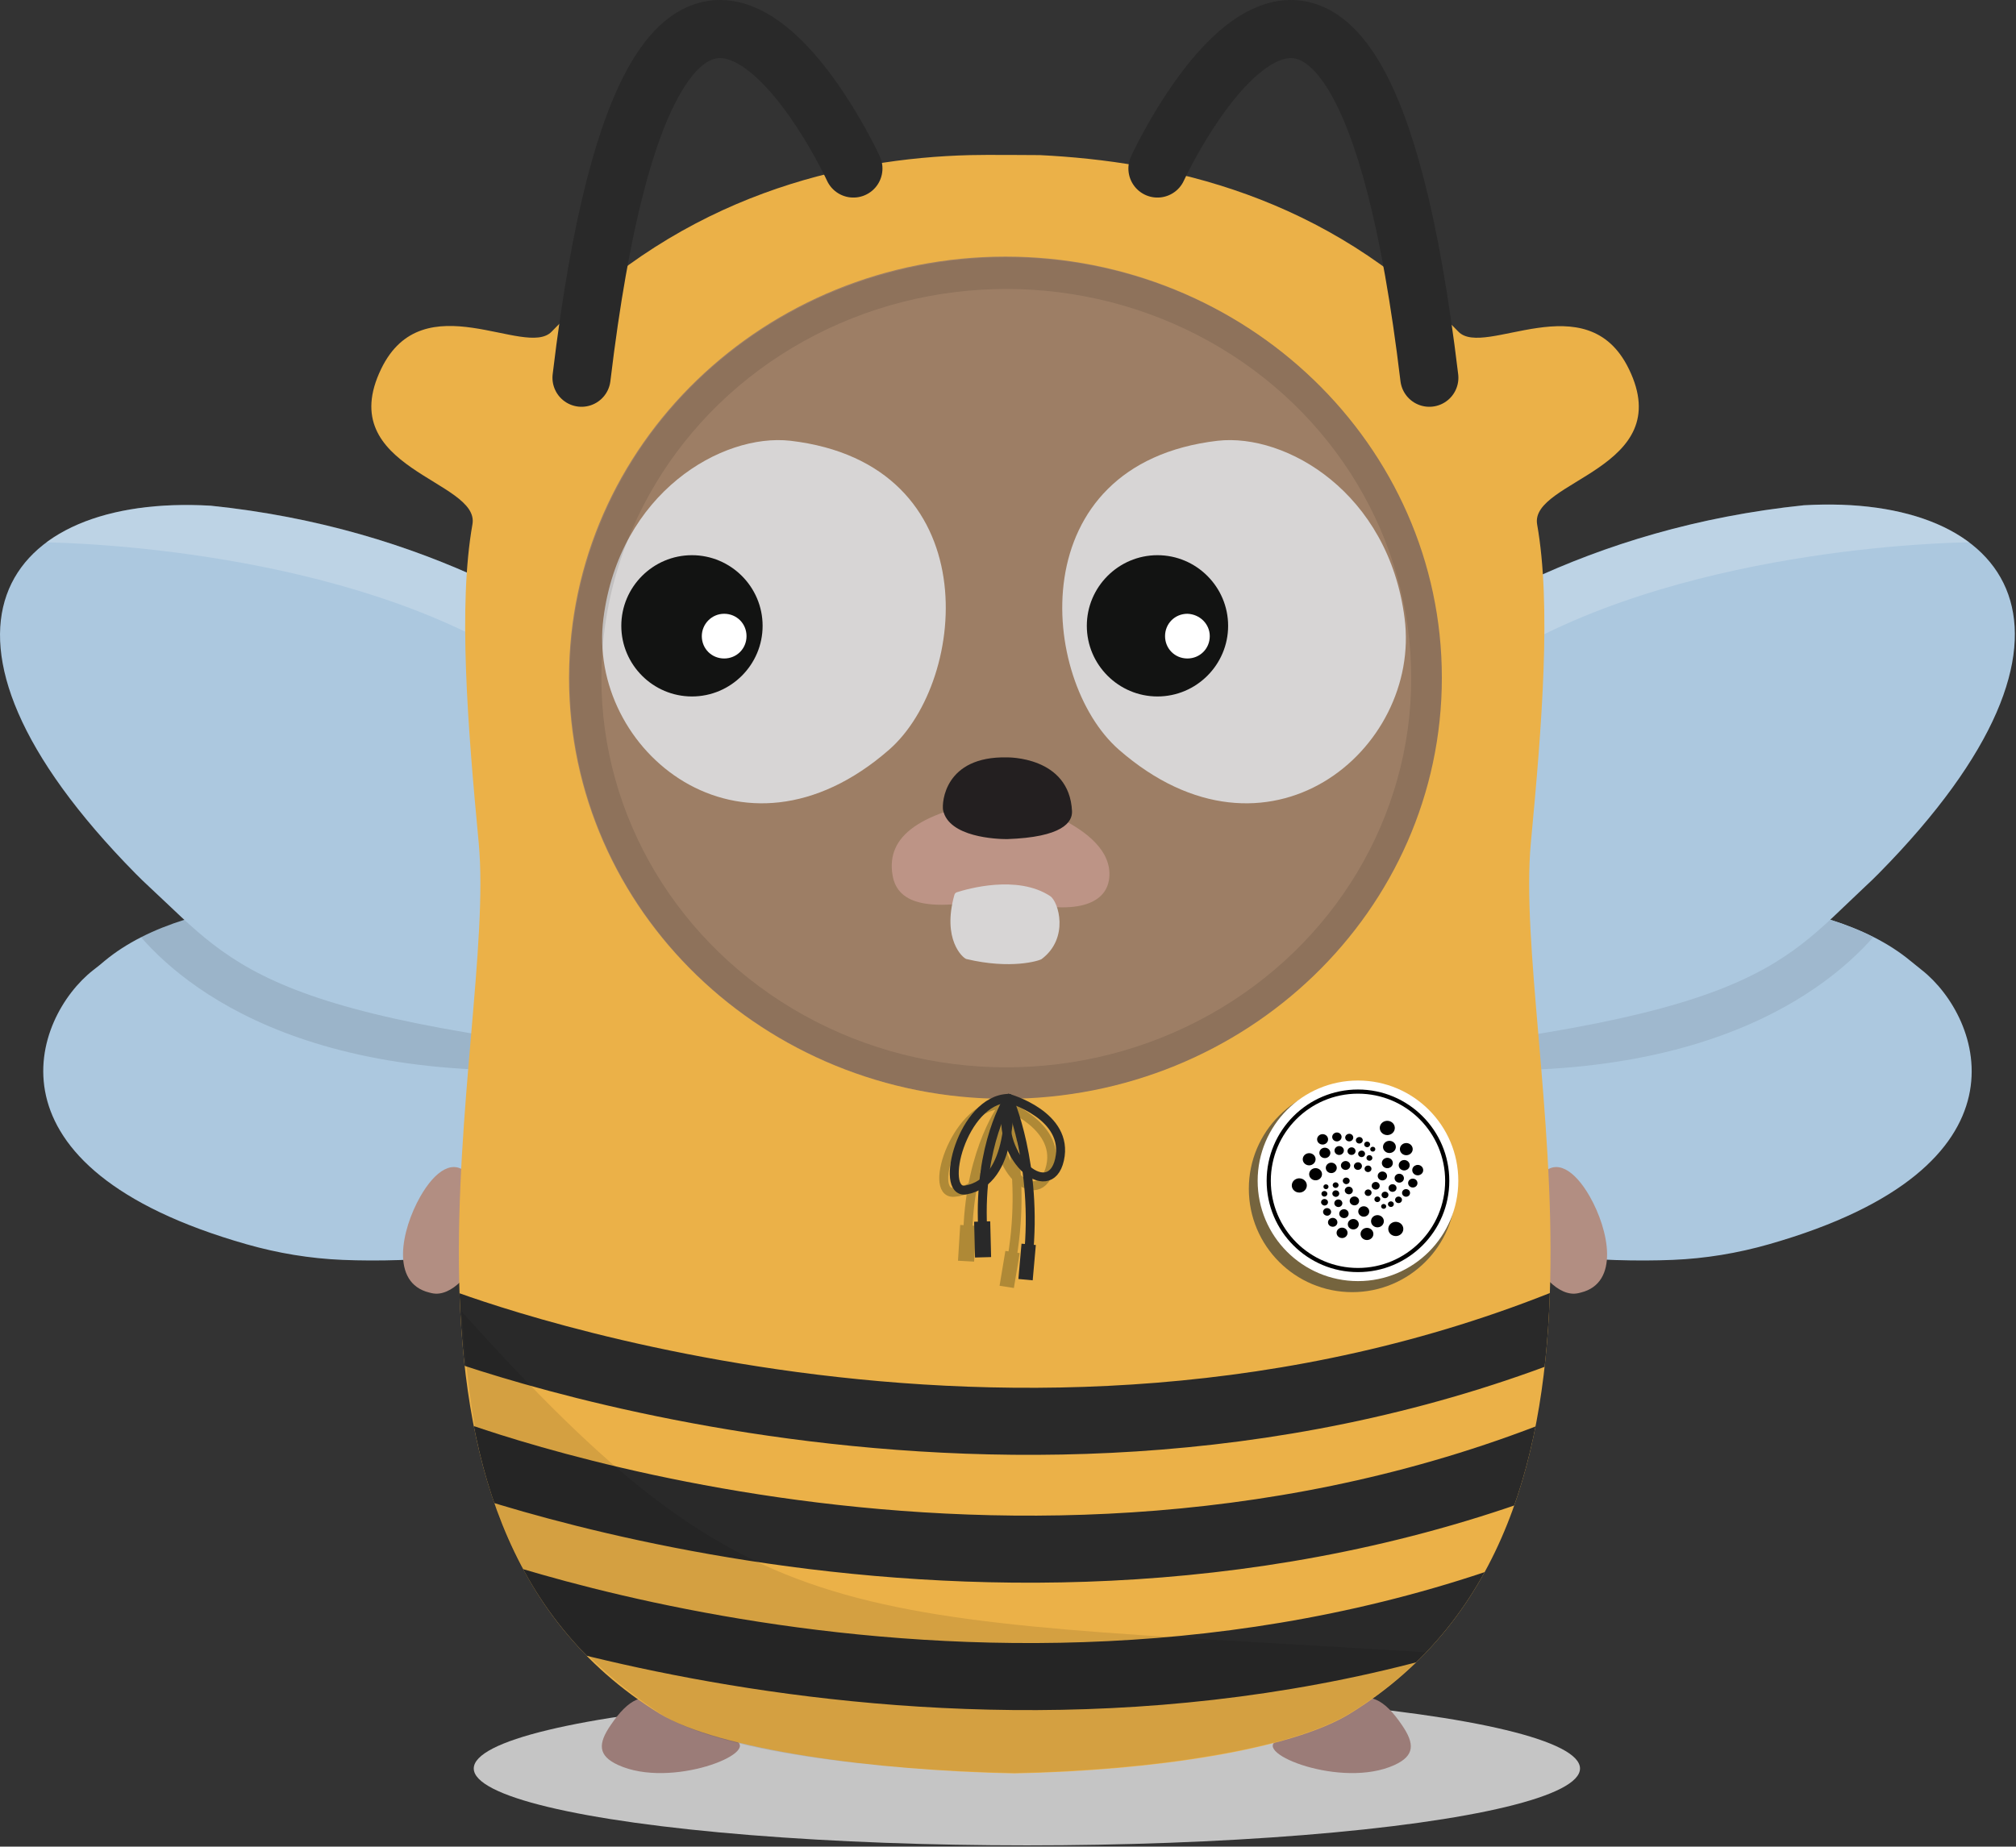 <?xml version="1.0" encoding="UTF-8"?>
<svg clip-rule="evenodd" fill-rule="evenodd" stroke-miterlimit="10" version="1.1" viewBox="0 0 728 667" xml:space="preserve" xmlns="http://www.w3.org/2000/svg" xmlns:cc="http://creativecommons.org/ns#" xmlns:dc="http://purl.org/dc/elements/1.1/" xmlns:rdf="http://www.w3.org/1999/02/22-rdf-syntax-ns#" xmlns:serif="http://www.serif.com/"><rect x="0" y="0" width="728" height="667" fill="#333333" stroke="none"/><title>HORNET Gopher</title><ellipse cx="370.82" cy="638.78" rx="199.74" ry="27.774" fill="#c5c5c5" serif:id="floor shadow"/><g fill-rule="nonzero"><path d="m293.27 347.37s-192.96-52.156-255.45-0.323c-1.291 1.131-2.745 2.261-4.198 3.391-21.637 16.955-42.145 71.21 55.386 98.984 11.303 3.23 22.929 5.167 34.717 5.652 50.38 2.099 144.04-10.012 190.54-70.242" fill="#acc8df" serif:id="bottom left"/><path d="m240.46 382.57c-119.17 16.793-170.84-22.607-189.57-44.083 36.493-18.569 97.207-16.309 148.72-9.365 70.725 18.408 127.89 41.176 40.852 53.448z" fill-opacity=".1"/><path d="m297.79 315.07s-67.335-116.42-221.7-132.41c-74.763-4.36-112.71 46.02-27.128 132.89 1.615 1.615 3.23 3.229 5.006 4.844 32.618 30.196 41.499 49.734 220.57 65.074" fill="#acc8df" serif:id="top left"/><path d="m188.63 239.66c-64.266-41.337-162.93-43.598-171.97-43.759 13.564-10.012 34.394-14.694 59.423-13.241 44.405 4.521 81.383 17.439 111.9 33.586l0.646 23.414z" fill="#fff" fill-opacity=".2"/><path d="m413.57 384.83c46.504 60.392 140 72.341 190.54 70.242 11.788-0.485 23.414-2.422 34.717-5.652 97.369-27.774 76.7-82.029 55.224-98.984-1.453-1.13-2.745-2.26-4.198-3.391-62.652-51.833-255.45 0.323-255.45 0.323" fill="#acc8df" serif:id="bottom left"/><path d="m676.45 338.49c-18.731 21.315-70.403 60.876-189.57 44.083-86.873-12.272-29.711-35.04 40.853-53.448 51.672-6.944 112.22-9.204 148.72 9.365z" fill="#acc8df"/><path d="m676.45 338.49c-18.731 21.315-70.403 60.876-189.57 44.083-86.873-12.272-29.711-35.04 40.853-53.448 51.672-6.944 112.22-9.204 148.72 9.365z" fill-opacity=".08"/><path d="m452.96 385.31c179.24-15.34 188.12-34.717 220.57-65.074 1.776-1.615 3.391-3.23 5.006-4.844 85.581-86.874 47.958-137.25-27.128-132.89-154.37 15.986-221.7 132.41-221.7 132.41" fill="#acc8df" serif:id="top left"/><path d="m711.16 195.9c-6.782 0-107.22 1.937-172.29 43.759l0.646-23.575c30.518-15.986 67.496-28.904 111.9-33.587 25.19-1.453 46.182 3.23 59.746 13.403z" fill="#fff" fill-opacity=".2"/></g><ellipse cx="362.91" cy="244.62" rx="159.7" ry="154.37" fill="#9d7e65"/><g fill-rule="nonzero"><path d="m439.72 159.2c-71.21 8.341-64.428 86.389-35.686 111.58 53.609 46.827 109.32 0 103.18-47.474-5.813-45.374-42.791-66.869-67.496-64.105" fill="#d7d5d5"/><path d="m443.49 226.05c0 14.048-11.465 25.513-25.513 25.513-14.049 0-25.513-11.465-25.513-25.513s11.464-25.513 25.513-25.513c14.048 0 25.513 11.465 25.513 25.513" fill="#121312"/><path d="m436.86 229.77c0 4.521-3.552 8.074-8.074 8.074-4.521 0-8.073-3.553-8.073-8.074s3.552-8.074 8.073-8.074c4.522 0.162 8.074 3.714 8.074 8.074" fill="#fff"/><path d="m362.7 288.32c-30.66 4.616-42.752 13.64-40.394 27.767 1.809 11.009 14.097 13.427 39.427 7.746 25.322 7.675 37.74 3.282 38.816-6.627 2.143-19.735-37.849-28.886-37.849-28.886z" fill="#bd9486"/></g><path d="m344.65 323.2c0.118-0.422 0.435-0.759 0.849-0.902 3.662-1.184 21.844-6.478 33.744 1.384 3.019 1.995 6.974 15.14-3.086 22.726-0.858 0.621-11.128 3.833-27.232-0.019-1.287-0.428-8.805-7.048-4.275-23.189z" fill="#d7d5d5"/><path d="m363.61 273.57s22.548-0.495 23.507 19.405c0.193 4.021-3.461 9.439-23.507 10.115-3.682 0-21.043-0.655-23.06-10.502-0.47-2.758 0.586-19.485 23.06-19.018z" fill="#231f20"/><g fill-rule="nonzero"><path d="m285.4 159.2c71.21 8.341 64.429 86.389 35.686 111.58-53.609 46.827-109.32 0-103.18-47.474 5.813-45.374 42.791-66.869 67.496-64.105" fill="#d7d5d5"/><path d="m224.36 226.05c0 14.048 11.465 25.513 25.513 25.513s25.513-11.465 25.513-25.513-11.465-25.513-25.513-25.513-25.513 11.465-25.513 25.513" fill="#121312"/><path d="m253.43 229.77c0 4.521 3.552 8.074 8.073 8.074s8.074-3.553 8.074-8.074-3.553-8.074-8.074-8.074-8.073 3.714-8.073 8.074" fill="#fff"/><path d="m570.86 466.87c14.112-3.463 10.066-22.646 3.254-34.639-5.516-9.712-12.265-13.826-17.256-8.025-6.275 7.334-4.372 25.536-3.472 28.816 1.656 6.042 9.3 15.717 16.547 14.073" fill="#b28e82"/><path d="m155.01 466.87c-14.112-3.463-10.066-22.646-3.254-34.639 5.517-9.712 12.265-13.826 17.256-8.025 6.275 7.334 4.372 25.536 3.473 28.816-1.657 6.042-9.301 15.717-16.547 14.073" fill="#b28e82"/><path d="m506.3 623.16c-13.402-19.862-20.669-6.137-45.051 5.49-9.335 4.451 23.252 17.579 42.306 8.881 7.428-3.391 7.266-7.751 2.745-14.371" fill="#9b7c78"/><path d="m220.49 623.16c13.402-19.862 20.668-6.137 45.051 5.49 9.335 4.451-23.252 17.579-42.306 8.881-7.428-3.391-7.267-7.751-2.745-14.371" fill="#9b7c78"/></g><ellipse cx="363.39" cy="244.95" rx="151.95" ry="146.3" fill="none" stroke="#000" stroke-opacity=".1" stroke-width="11.45px" serif:id="head shadow"/><path d="m588.17 133.21c-15.178-31.165-52.156-3.714-61.521-13.403-47.797-49.411-105.44-61.521-151.14-63.782 0 0-20.507-0.161-25.19 0-45.536 1.13-103.34 14.533-151.14 63.782-9.365 9.689-46.343-17.923-61.521 13.403-17.601 36.331 35.847 40.207 32.94 56.193-5.167 29.226-1.776 72.34 2.261 114.97 6.782 72.179-47.312 245.12 65.235 314.55 21.315 13.079 78.154 20.668 128.05 21.637h0.323c49.734-0.969 99.953-8.558 121.11-21.637 112.39-69.434 58.454-242.37 65.236-314.55 4.036-42.629 7.427-85.904 2.26-114.97-2.745-15.986 50.865-19.862 33.102-56.193zm-225.1-40.53c86.874 0 157.6 68.142 157.6 152.11 0 83.967-70.564 152.11-157.6 152.11-87.034 0-157.6-68.142-157.6-152.11 0-83.966 70.725-152.11 157.6-152.11z" fill="#ebb148" fill-rule="nonzero"/><clipPath id="_clip1"><path d="m588.17 133.21c-15.178-31.165-52.156-3.714-61.521-13.403-47.797-49.411-105.44-61.521-151.14-63.782 0 0-20.507-0.161-25.19 0-45.536 1.13-103.34 14.533-151.14 63.782-9.365 9.689-46.343-17.923-61.521 13.403-17.601 36.331 35.847 40.207 32.94 56.193-5.167 29.226-1.776 72.34 2.261 114.97 6.782 72.179-47.312 245.12 65.235 314.55 21.315 13.079 78.154 20.668 128.05 21.637h0.323c49.734-0.969 99.953-8.558 121.11-21.637 112.39-69.434 58.454-242.37 65.236-314.55 4.036-42.629 7.427-85.904 2.26-114.97-2.745-15.986 50.865-19.862 33.102-56.193zm-225.1-40.53c86.874 0 157.6 68.142 157.6 152.11 0 83.967-70.564 152.11-157.6 152.11-87.034 0-157.6-68.142-157.6-152.11 0-83.966 70.725-152.11 157.6-152.11z" clip-rule="nonzero"/></clipPath><g clip-path="url(#_clip1)" fill="none" stroke="#292929" stroke-linecap="round" stroke-linejoin="round" stroke-miterlimit="1.5" stroke-width="24.22px"><path d="m156.38 568.7s209.43 82.998 412.24 0"/><path d="m156.38 522.68s209.43 82.998 412.24 0"/><path d="m156.38 476.5s209.43 82.997 412.24 0"/></g><g fill="none" stroke="#af8936" stroke-linecap="round" stroke-linejoin="round" stroke-miterlimit="1.5" stroke-width="3.23px"><path d="m362.57 399.02s21.476 7.912 16.47 23.575c-5.006 15.502-23.898-3.391-16.47-23.575z"/><path d="m362.57 399.02s-0.162 30.196-18.086 31.649c-9.849 0.807 1.292-32.779 18.086-31.649z"/><path d="m362.57 399.02s-12.111 15.663-13.08 45.697"/><path d="m362.57 399.02s8.719 24.705 2.422 57.969"/></g><path d="m368.22 452.63-5.167-0.807-2.099 12.595 5.167 0.807 2.099-12.595z" fill="#af8936" fill-rule="nonzero"/><path d="m352.56 442.78-5.813-0.323-0.807 12.918 5.813 0.323 0.807-12.918z" fill="#af8936" fill-rule="nonzero"/><g fill="none" stroke="#292929" stroke-linecap="round" stroke-linejoin="round" stroke-miterlimit="1.5" stroke-width="3.23px"><path d="m364.2 396.73s21.96 6.136 18.408 22.122c-3.553 15.986-24.383-1.291-18.408-22.122z"/><path d="m364.2 396.73s2.26 30.035-15.502 33.103c-9.688 1.453-1.292-32.78 15.502-33.103z"/><path d="m364.2 396.73s-10.819 16.471-9.366 46.666"/><path d="m364.2 396.73s10.657 23.899 7.104 57.647"/></g><path d="m374.05 449.7-5.168-0.485-1.13 12.757 5.167 0.484 1.131-12.756z" fill="#292929" fill-rule="nonzero"/><path d="m357.58 441.14-5.813 0.161 0.323 12.918 5.813-0.161-0.323-12.918z" fill="#292929" fill-rule="nonzero"/><path d="m417.97 60.865s70.725-153.56 98.176 75.57" fill="none" stroke="#292929" stroke-linecap="round" stroke-linejoin="round" stroke-miterlimit="1.5" stroke-width="20.99px"/><path d="m308.17 60.865s-70.725-153.56-98.176 75.57" fill="none" stroke="#292929" stroke-linecap="round" stroke-linejoin="round" stroke-miterlimit="1.5" stroke-width="20.99px"/><path d="m514.86 596.8c-7.751 8.074-16.793 15.501-27.289 21.96s-28.419 11.788-49.896 15.34c-21.476 3.714-46.504 5.813-71.21 6.298h-0.323c-49.895-0.969-107.22-7.751-128.05-21.638-59.583-39.884-67.173-90.102-71.371-145 106.41 118.2 134.67 109.8 348.14 123.04z" fill-opacity=".1" fill-rule="nonzero" serif:id="body shadow"/><circle cx="488.31" cy="429.38" r="37.344" fill="#75643e"/><circle cx="490.38" cy="426.51" r="32.228" fill="none" stroke="#fff" stroke-linejoin="round" stroke-miterlimit="2" stroke-width="8px"/><circle cx="490.38" cy="426.51" r="32.228" fill="#fff"/><clipPath id="_clip2"><circle cx="490.38" cy="426.51" r="32.228"/></clipPath><g clip-path="url(#_clip2)"><g fill-rule="nonzero"><path d="m494.97 415.59c0.221 0.301 0.639 0.439 1.018 0.333 0.095-0.026 0.184-0.067 0.267-0.121 0.412-0.277 0.514-0.821 0.227-1.212-0.171-0.233-0.457-0.372-0.767-0.372-0.189 0-0.368 0.053-0.518 0.152-0.416 0.276-0.518 0.824-0.227 1.22"/><path d="m492.62 413.41c0.016 0.273 0.141 0.519 0.352 0.694 0.277 0.241 0.663 0.324 1.02 0.225 0.192-0.055 0.363-0.158 0.494-0.298 0.193-0.202 0.289-0.462 0.274-0.733-0.016-0.271-0.142-0.52-0.355-0.702-0.187-0.159-0.438-0.247-0.706-0.247-0.315 0-0.608 0.12-0.804 0.328-0.193 0.201-0.29 0.46-0.275 0.733"/><path d="m490.26 412.9c0.186 0.097 0.395 0.149 0.604 0.149 0.119 0 0.238-0.016 0.354-0.049 0.317-0.088 0.578-0.287 0.735-0.56 0.162-0.277 0.201-0.596 0.11-0.899-0.092-0.304-0.303-0.556-0.594-0.707-0.171-0.089-0.371-0.137-0.577-0.137-0.467 0-0.906 0.235-1.12 0.599-0.327 0.569-0.109 1.289 0.488 1.604"/><path d="m486.83 412.22c0.254 0.067 0.537 0.066 0.799-7e-3 0.482-0.135 0.853-0.488 0.991-0.945 0.105-0.352 0.06-0.724-0.128-1.047-0.189-0.322-0.498-0.555-0.871-0.658-0.118-0.031-0.243-0.047-0.369-0.047-0.651 0-1.253 0.42-1.431 0.998-0.213 0.726 0.238 1.493 1.009 1.706"/><path d="m482.68 412.27c0.195 0.01 0.385-0.012 0.569-0.064 0.689-0.193 1.177-0.778 1.213-1.457 0.024-0.432-0.132-0.847-0.44-1.168-0.303-0.317-0.717-0.503-1.164-0.523l-0.084-2e-3c-0.888 0-1.652 0.686-1.701 1.53-0.045 0.885 0.676 1.641 1.607 1.684"/><path d="m475.65 411.86c0.168 0.9 0.99 1.552 1.954 1.552h1e-3c0.115 0 0.231-9e-3 0.346-0.028 0.072-0.012 0.144-0.028 0.214-0.047 0.967-0.271 1.566-1.187 1.391-2.131-0.172-0.897-0.994-1.549-1.954-1.549-0.114 0-0.23 0.01-0.344 0.029-1.076 0.191-1.798 1.166-1.608 2.174"/><path d="m495.31 418.93c0.191-0.201 0.287-0.461 0.271-0.733-0.015-0.271-0.141-0.519-0.354-0.698-0.19-0.163-0.442-0.252-0.712-0.252-0.312 0-0.601 0.118-0.793 0.324-0.193 0.201-0.29 0.461-0.276 0.733 0.013 0.27 0.137 0.518 0.35 0.701 0.199 0.167 0.454 0.261 0.717 0.261 0.104 0 0.207-0.014 0.307-0.043 0.189-0.052 0.357-0.153 0.49-0.293"/><path d="m492.89 416.44c-0.093-0.304-0.306-0.557-0.598-0.71-0.173-0.09-0.372-0.137-0.578-0.137-0.467 0-0.896 0.231-1.119 0.604-0.324 0.572-0.102 1.293 0.497 1.603 0.185 0.097 0.393 0.148 0.599 0.148 0.119 0 0.238-0.016 0.353-0.049 0.318-0.089 0.579-0.288 0.733-0.562 0.164-0.277 0.204-0.594 0.113-0.897"/><path d="m489.45 416.16c0.104-0.351 0.057-0.724-0.131-1.048-0.189-0.32-0.498-0.552-0.869-0.652-0.121-0.032-0.246-0.049-0.372-0.049-0.651 0-1.25 0.419-1.424 0.996-0.22 0.729 0.228 1.493 0.998 1.703 0.264 0.07 0.546 0.069 0.809-4e-3 0.479-0.135 0.848-0.488 0.989-0.946"/><path d="m485.29 415.65c0.024-0.43-0.13-0.843-0.436-1.163-0.304-0.318-0.718-0.504-1.167-0.524-0.03-2e-3 -0.059-3e-3 -0.088-3e-3 -0.872 0-1.648 0.698-1.695 1.524-0.048 0.884 0.673 1.641 1.607 1.687 0.033 2e-3 0.065 3e-3 0.096 3e-3 0.16 0 0.319-0.022 0.474-0.065 0.684-0.192 1.17-0.778 1.209-1.459"/><path d="m478.42 414.55c-0.114 0-0.229 9e-3 -0.342 0.028-1.074 0.176-1.794 1.153-1.608 2.177 0.093 0.495 0.383 0.927 0.818 1.214 0.431 0.286 0.962 0.397 1.48 0.308 0.078-0.012 0.15-0.029 0.223-0.049 0.962-0.27 1.559-1.184 1.386-2.128-0.172-0.897-0.995-1.55-1.957-1.55"/><path d="m470.62 419.58c0.365 0.814 1.2 1.341 2.127 1.341 0.219 0 0.438-0.03 0.65-0.09 0.087-0.024 0.176-0.054 0.263-0.089 0.574-0.233 1.017-0.662 1.246-1.207 0.23-0.542 0.223-1.136-0.02-1.673-0.364-0.813-1.201-1.338-2.133-1.338-0.311 0-0.616 0.059-0.906 0.176-1.174 0.474-1.724 1.766-1.227 2.88"/><path d="m494.61 421.14c-0.174-0.092-0.376-0.14-0.584-0.14-0.466 0-0.901 0.234-1.109 0.597-0.333 0.571-0.116 1.29 0.484 1.605 0.293 0.157 0.637 0.194 0.957 0.104 0.315-0.088 0.579-0.29 0.745-0.566 0.327-0.568 0.106-1.287-0.493-1.6"/><path d="m489.09 421.86c0.188 0.321 0.497 0.553 0.869 0.655 0.129 0.034 0.264 0.051 0.399 0.051 0.14 0 0.279-0.019 0.413-0.056 0.482-0.135 0.851-0.488 0.988-0.945 0.216-0.732-0.231-1.496-0.997-1.702-0.122-0.033-0.248-0.05-0.376-0.05-0.646 0-1.245 0.418-1.422 0.993-0.108 0.355-0.063 0.729 0.126 1.054"/><path d="m487.61 421.05c0.046-0.885-0.677-1.642-1.611-1.687l-0.08-2e-3c-0.876 0-1.654 0.697-1.698 1.523-0.05 0.885 0.671 1.644 1.605 1.692l0.083 1e-3c0.166 0 0.328-0.022 0.484-0.065 0.687-0.193 1.176-0.78 1.217-1.462"/><path d="m480.74 423.72c0.114 0 0.229-0.01 0.343-0.029 0.074-0.012 0.145-0.028 0.216-0.048 0.969-0.271 1.566-1.187 1.39-2.13-0.17-0.901-0.991-1.554-1.953-1.554-0.115 0-0.231 9e-3 -0.345 0.028-1.074 0.182-1.792 1.161-1.603 2.184 0.169 0.897 0.99 1.549 1.952 1.549"/><path d="m477.22 424.95c0.233-0.547 0.227-1.144-0.016-1.681-0.361-0.799-1.225-1.335-2.151-1.335-0.308 0-0.607 0.059-0.888 0.174-0.572 0.228-1.014 0.651-1.246 1.193-0.234 0.546-0.228 1.145 0.017 1.689 0.366 0.812 1.203 1.337 2.132 1.337 0.221 0 0.441-0.03 0.655-0.09 0.086-0.024 0.17-0.052 0.254-0.086 0.57-0.229 1.012-0.656 1.243-1.201"/><path d="m471.39 426.67c-0.51-0.664-1.332-1.06-2.199-1.06-0.259 0-0.516 0.035-0.765 0.105-0.296 0.083-0.575 0.214-0.83 0.389-0.584 0.404-0.968 1-1.08 1.68-0.113 0.68 0.06 1.359 0.485 1.914 0.509 0.664 1.332 1.061 2.201 1.061 0.259 0 0.516-0.035 0.764-0.104 0.296-0.083 0.575-0.213 0.829-0.388 1.208-0.839 1.476-2.452 0.595-3.597"/><path d="m500.58 435.68c-0.041-0.448-0.446-0.799-0.921-0.799-0.027 0-0.053 1e-3 -0.08 3e-3 -0.392 0.031-0.719 0.3-0.813 0.669-0.023 0.092-0.03 0.183-0.022 0.281 0.043 0.444 0.444 0.794 0.914 0.794 0.026 0 0.052-1e-3 0.079-3e-3 0.238-0.019 0.465-0.132 0.624-0.311 0.162-0.181 0.239-0.406 0.219-0.634"/><path d="m501.23 434.71c-0.046 0.185-0.038 0.378 0.024 0.557 0.179 0.52 0.795 0.821 1.351 0.65 0.257-0.079 0.479-0.266 0.61-0.511 0.13-0.246 0.156-0.526 0.071-0.77-0.087-0.26-0.275-0.469-0.532-0.591-0.15-0.074-0.316-0.112-0.48-0.112-0.112 0-0.223 0.018-0.33 0.052-0.361 0.109-0.627 0.379-0.714 0.725"/><path d="m503.82 433.1c-0.078 0.305-0.027 0.618 0.144 0.884 0.172 0.273 0.443 0.463 0.766 0.54 0.1 0.024 0.204 0.036 0.306 0.036 0.223 0 0.443-0.059 0.636-0.17 0.568-0.326 0.768-1.085 0.427-1.624-0.225-0.35-0.636-0.569-1.072-0.569-0.225 0-0.445 0.058-0.637 0.167-0.289 0.165-0.491 0.427-0.57 0.736"/><path d="m507.75 432.26c0.376 0 0.734-0.137 1.007-0.387 0.552-0.508 0.567-1.421 0.031-1.953-0.273-0.265-0.644-0.411-1.041-0.411-0.383 0-0.745 0.137-1.021 0.386-0.191 0.179-0.328 0.407-0.392 0.66-0.118 0.464 0.019 0.945 0.367 1.286 0.269 0.264 0.632 0.412 1.021 0.419l0.027 0.2h1e-3v-0.2z"/><path d="m511.6 428.2c0.499-0.731 0.269-1.752-0.502-2.23-0.274-0.167-0.592-0.255-0.917-0.255-0.58 0-1.113 0.274-1.425 0.734-0.105 0.153-0.181 0.321-0.227 0.499-0.168 0.662 0.123 1.355 0.725 1.724 0.277 0.17 0.595 0.26 0.922 0.26 0.121 0 0.244-0.012 0.364-0.036 0.441-0.091 0.818-0.339 1.06-0.696"/><path d="m512.64 420.88c-0.218-0.074-0.444-0.112-0.674-0.112-0.831 0-1.583 0.498-1.868 1.24-0.026 0.066-0.046 0.133-0.064 0.2-0.236 0.93 0.301 1.88 1.25 2.208 0.215 0.073 0.44 0.11 0.667 0.11 0.835 0 1.586-0.498 1.87-1.238 0.363-0.978-0.166-2.059-1.181-2.408"/><path d="m496.34 432.95c-0.047 0.181-0.039 0.37 0.022 0.548 0.088 0.258 0.278 0.467 0.534 0.59 0.151 0.072 0.312 0.109 0.48 0.109 0.113 0 0.226-0.017 0.336-0.052 0.26-0.079 0.483-0.264 0.614-0.509 0.13-0.244 0.156-0.522 0.072-0.762-0.088-0.259-0.276-0.468-0.532-0.593-0.153-0.075-0.316-0.113-0.486-0.113-0.11 0-0.221 0.017-0.329 0.049-0.357 0.113-0.624 0.388-0.711 0.733"/><path d="m499.84 432.76c0.317 0.073 0.665 0.025 0.946-0.137 0.572-0.329 0.766-1.075 0.423-1.628-0.23-0.351-0.631-0.563-1.073-0.563-0.226 0-0.447 0.059-0.64 0.17-0.287 0.165-0.487 0.425-0.565 0.733-0.078 0.306-0.026 0.62 0.146 0.883 0.17 0.273 0.44 0.464 0.763 0.542"/><path d="m502.86 430.49c0.382 0 0.742-0.138 1.013-0.388 0.265-0.242 0.42-0.594 0.427-0.965 7e-3 -0.373-0.137-0.732-0.393-0.983-0.276-0.27-0.646-0.418-1.044-0.418-0.379 0-0.738 0.137-1.011 0.386-0.197 0.183-0.336 0.414-0.401 0.667-0.116 0.46 0.022 0.94 0.369 1.285 0.27 0.261 0.634 0.41 1.023 0.416l0.017 0.202v-0.202z"/><path d="m506.71 426.44c0.24-0.349 0.32-0.776 0.225-1.203-0.094-0.424-0.358-0.797-0.723-1.022-0.274-0.168-0.592-0.257-0.918-0.257-0.579 0-1.112 0.274-1.426 0.733-0.106 0.152-0.182 0.32-0.228 0.499-0.167 0.658 0.125 1.35 0.727 1.723 0.277 0.17 0.595 0.26 0.919 0.26 0.12 0 0.242-0.012 0.361-0.036 0.442-0.091 0.82-0.339 1.063-0.697"/><path d="m506.4 422.65c0.214 0.073 0.439 0.11 0.666 0.11 0.836 0 1.588-0.498 1.873-1.238 0.376-0.969-0.156-2.05-1.185-2.409-0.218-0.075-0.447-0.113-0.678-0.113-0.29 0-0.572 0.059-0.838 0.178-0.48 0.213-0.842 0.59-1.022 1.062-0.027 0.07-0.048 0.139-0.067 0.208-0.234 0.924 0.303 1.872 1.251 2.202"/><path d="m507.55 417.25c0.095 0.011 0.189 0.016 0.282 0.016 1.167 0 2.155-0.83 2.298-1.932 0.154-1.201-0.751-2.299-2.017-2.447-0.096-0.012-0.191-0.017-0.286-0.017-1.071 0-1.994 0.687-2.244 1.672-0.022 0.084-0.038 0.172-0.05 0.261-0.075 0.587 0.095 1.166 0.479 1.627 0.379 0.459 0.926 0.75 1.538 0.82"/><path d="m495.25 431.08c0.079-0.309 0.032-0.63-0.13-0.882-0.225-0.353-0.634-0.572-1.07-0.572-0.224 0-0.445 0.058-0.638 0.169-0.292 0.163-0.494 0.423-0.573 0.733-0.077 0.302-0.026 0.621 0.144 0.894 0.227 0.353 0.626 0.565 1.067 0.565 0.226 0 0.448-0.058 0.641-0.169 0.274-0.156 0.477-0.425 0.559-0.738"/><path d="m496.78 429.68c0.38 0 0.737-0.137 1.005-0.385 0.557-0.508 0.575-1.417 0.038-1.948-0.27-0.266-0.634-0.417-1.025-0.424h-1e-3c-0.398 0-0.757 0.137-1.031 0.386-0.197 0.184-0.337 0.417-0.402 0.67-0.117 0.463 0.021 0.944 0.369 1.285 0.277 0.268 0.649 0.416 1.047 0.416"/><path d="m498.28 426.11c0.273 0.167 0.591 0.256 0.917 0.256 0.581 0 1.115-0.275 1.429-0.735 0.49-0.719 0.257-1.757-0.5-2.221-0.275-0.17-0.593-0.26-0.92-0.26-0.579 0-1.112 0.274-1.427 0.733-0.105 0.154-0.181 0.322-0.226 0.497-0.167 0.66 0.124 1.355 0.727 1.73"/><path d="m501.66 418.31c-0.216-0.074-0.441-0.111-0.67-0.111-0.831 0-1.581 0.497-1.865 1.236-0.026 0.067-0.047 0.133-0.064 0.2-0.237 0.933 0.3 1.882 1.25 2.209 0.217 0.074 0.444 0.112 0.674 0.112 0.833 0 1.584-0.497 1.868-1.238 0.371-0.972-0.164-2.052-1.193-2.408"/><path d="m502.02 412.09c-0.095-0.011-0.189-0.017-0.281-0.017-1.075 0-2 0.692-2.252 1.682-0.021 0.082-0.037 0.165-0.048 0.25-0.076 0.585 0.093 1.16 0.475 1.622 0.383 0.465 0.931 0.759 1.544 0.829 0.09 0.01 0.18 0.015 0.269 0.015 1.163 0 2.177-0.848 2.31-1.931 0.078-0.584-0.088-1.159-0.467-1.62-0.38-0.465-0.931-0.76-1.55-0.83"/><path d="m500.96 409.99c0.096 0 0.193-5e-3 0.29-0.015 1.141-0.116 2.087-0.902 2.354-1.957 0.073-0.285 0.093-0.58 0.06-0.876-0.147-1.311-1.306-2.3-2.696-2.3-0.095 0-0.191 4e-3 -0.288 0.014-1.141 0.114-2.088 0.9-2.357 1.957-0.072 0.287-0.092 0.581-0.059 0.874 0.149 1.313 1.308 2.303 2.696 2.303"/><path d="m479.45 428.02c-0.072-0.065-0.152-0.117-0.245-0.159-0.119-0.052-0.249-0.079-0.383-0.079-0.358 0-0.686 0.196-0.836 0.499-0.102 0.205-0.112 0.449-0.028 0.669 0.085 0.223 0.252 0.399 0.47 0.496 0.122 0.055 0.252 0.082 0.387 0.082 0.359 0 0.688-0.198 0.84-0.506 0.168-0.338 0.085-0.741-0.205-1.002"/><path d="m478.47 430.21c-0.076-0.015-0.151-0.023-0.226-0.023-0.5 0-0.939 0.339-1.044 0.807-0.056 0.25 4e-3 0.527 0.163 0.757 0.158 0.229 0.401 0.391 0.666 0.442 0.286 0.06 0.567 7e-3 0.807-0.14 0.241-0.149 0.403-0.375 0.458-0.637 0.082-0.35-0.033-0.704-0.305-0.95-0.146-0.13-0.326-0.219-0.519-0.256"/><path d="m478.33 435.44c0.683-0.015 1.232-0.554 1.221-1.203-6e-3 -0.319-0.144-0.617-0.387-0.836-0.231-0.208-0.532-0.323-0.846-0.323-0.368 4e-3 -0.678 0.132-0.909 0.358-0.232 0.228-0.356 0.527-0.349 0.841 0.014 0.62 0.6 1.163 1.253 1.163v0.201l0.017-0.201z"/><path d="m479.26 439.12c0.11 0 0.22-0.013 0.325-0.037 0.77-0.188 1.245-0.942 1.055-1.681-0.068-0.247-0.209-0.473-0.407-0.653-0.274-0.246-0.631-0.383-1.004-0.383-0.119 0-0.238 0.014-0.354 0.042-0.375 0.089-0.692 0.313-0.894 0.63-0.198 0.314-0.257 0.685-0.163 1.042 0.157 0.592 0.778 1.039 1.442 1.04"/><path d="m482.03 442.94c0.83-0.405 1.16-1.375 0.734-2.161-0.088-0.163-0.203-0.31-0.342-0.436-0.316-0.286-0.733-0.443-1.171-0.443-0.266 0-0.531 0.061-0.767 0.175-0.406 0.197-0.707 0.533-0.847 0.945-0.138 0.408-0.101 0.841 0.105 1.219 0.285 0.528 0.889 0.869 1.538 0.869 0.266 0 0.518-0.056 0.75-0.168"/><path d="m486.15 444.1c-0.047-0.054-0.098-0.104-0.151-0.153-0.369-0.333-0.854-0.517-1.365-0.517-0.465 0-0.917 0.157-1.275 0.441-0.831 0.669-0.939 1.856-0.238 2.648 0.383 0.424 0.94 0.668 1.527 0.668 0.463 0 0.91-0.154 1.262-0.435 0.835-0.667 0.943-1.857 0.24-2.652"/><path d="m482.53 427.08c-0.073-0.014-0.148-0.021-0.222-0.021-0.206 0-0.407 0.057-0.583 0.165-0.239 0.148-0.403 0.376-0.459 0.641-0.059 0.254-1e-3 0.53 0.157 0.76 0.157 0.229 0.397 0.389 0.66 0.44 0.285 0.059 0.567 6e-3 0.807-0.14s0.405-0.372 0.466-0.638c0.076-0.349-0.041-0.705-0.313-0.951-0.143-0.128-0.32-0.217-0.513-0.256"/><path d="m482.4 432.31c0.685-0.019 1.232-0.562 1.216-1.21-7e-3 -0.317-0.144-0.612-0.386-0.83-0.23-0.207-0.528-0.322-0.84-0.322l-0.044 1e-3c-0.33 3e-3 -0.639 0.129-0.872 0.355-0.231 0.229-0.355 0.53-0.348 0.847 0.014 0.628 0.593 1.159 1.264 1.159l-1e-3 0.202 0.011-0.202z"/><path d="m482.04 433.91c-0.197 0.316-0.254 0.686-0.16 1.039 0.156 0.594 0.773 1.041 1.435 1.041 0.111 0 0.221-0.013 0.327-0.038 0.776-0.184 1.249-0.934 1.056-1.671-0.068-0.254-0.209-0.483-0.408-0.663-0.273-0.245-0.629-0.38-1.004-0.38-0.118 0-0.237 0.014-0.354 0.041-0.373 0.09-0.69 0.314-0.892 0.631"/><path d="m483.7 437.89c-0.138 0.409-0.101 0.842 0.105 1.22 0.282 0.53 0.885 0.871 1.537 0.871 0.261 0 0.518-0.057 0.743-0.166 0.832-0.403 1.162-1.374 0.738-2.164-0.087-0.163-0.202-0.31-0.343-0.437-0.313-0.283-0.727-0.439-1.165-0.439-0.266 0-0.533 0.061-0.771 0.175-0.405 0.196-0.705 0.529-0.844 0.94"/><path d="m490.21 440.98c-0.051-0.058-0.103-0.109-0.158-0.16-0.366-0.33-0.849-0.513-1.358-0.513-0.465 0-0.918 0.157-1.277 0.44-0.83 0.669-0.938 1.859-0.239 2.65 0.376 0.427 0.927 0.672 1.512 0.672 0.465 0 0.919-0.156 1.279-0.44 0.406-0.324 0.655-0.779 0.7-1.279 0.046-0.5-0.118-0.986-0.459-1.37"/><path d="m495.23 444.12c-0.065-0.059-0.138-0.117-0.214-0.171-0.408-0.29-0.889-0.444-1.392-0.444-0.11 0-0.221 8e-3 -0.333 0.023-0.609 0.083-1.148 0.386-1.517 0.854-0.37 0.466-0.527 1.042-0.443 1.622 0.085 0.583 0.405 1.099 0.902 1.454 0.404 0.288 0.884 0.441 1.39 0.441 0.736 0 1.412-0.319 1.853-0.873 0.708-0.891 0.602-2.14-0.246-2.906"/><path d="m486.16 427.71c0.687-0.012 1.236-0.55 1.223-1.201-4e-3 -0.321-0.14-0.617-0.383-0.837-0.236-0.212-0.548-0.329-0.878-0.329-0.693 0.015-1.24 0.556-1.227 1.205 0.012 0.619 0.59 1.162 1.237 1.162v0.2l0.028-0.2z"/><path d="m485.66 430.34c0.155 0.594 0.772 1.042 1.437 1.042 0.11 0 0.218-0.013 0.323-0.037 0.378-0.088 0.698-0.312 0.9-0.629 0.198-0.315 0.256-0.685 0.163-1.042-0.069-0.254-0.212-0.484-0.411-0.665-0.272-0.246-0.627-0.381-1-0.381-0.12 0-0.24 0.014-0.357 0.042-0.776 0.19-1.25 0.939-1.055 1.67"/><path d="m487.58 434.51c0.284 0.526 0.887 0.866 1.535 0.866h1e-3c0.261 0 0.518-0.058 0.743-0.167 0.833-0.401 1.165-1.371 0.741-2.163-0.088-0.163-0.203-0.31-0.342-0.435-0.316-0.285-0.732-0.442-1.171-0.442-0.267 0-0.533 0.061-0.771 0.175-0.831 0.404-1.162 1.376-0.736 2.166"/><path d="m490.95 438.8c0.377 0.424 0.928 0.669 1.511 0.669 0.468 0 0.924-0.158 1.284-0.445 0.833-0.666 0.941-1.852 0.241-2.645-0.048-0.053-0.098-0.104-0.151-0.152-0.372-0.336-0.857-0.52-1.366-0.52-0.466 0-0.919 0.157-1.276 0.442-0.836 0.669-0.945 1.858-0.243 2.651"/><path d="m499.26 442.43c0.706-0.894 0.597-2.146-0.254-2.913-0.065-0.059-0.132-0.114-0.205-0.165-0.406-0.29-0.886-0.444-1.389-0.444-0.11 0-0.22 8e-3 -0.33 0.022-0.616 0.082-1.158 0.386-1.528 0.855-0.368 0.468-0.521 1.051-0.431 1.641 0.09 0.583 0.406 1.093 0.892 1.435 0.407 0.293 0.887 0.448 1.391 0.448 0.106 0 0.213-7e-3 0.321-0.021 0.615-0.08 1.159-0.385 1.533-0.858"/><path d="m505.91 442.03c-0.225-0.203-0.483-0.366-0.769-0.488-0.348-0.146-0.717-0.219-1.095-0.219-1.077 0-2.052 0.6-2.487 1.529-0.464 0.996-0.219 2.166 0.609 2.912 0.223 0.201 0.483 0.365 0.772 0.488 0.347 0.146 0.716 0.221 1.094 0.221 1.074 0 2.049-0.601 2.484-1.53 0.467-0.993 0.223-2.164-0.608-2.913"/></g></g><circle cx="490.38" cy="426.51" r="32.228" fill="none" stroke="#000" stroke-linecap="round" stroke-linejoin="round" stroke-miterlimit="1.5" stroke-width="1.5px"/></svg>
